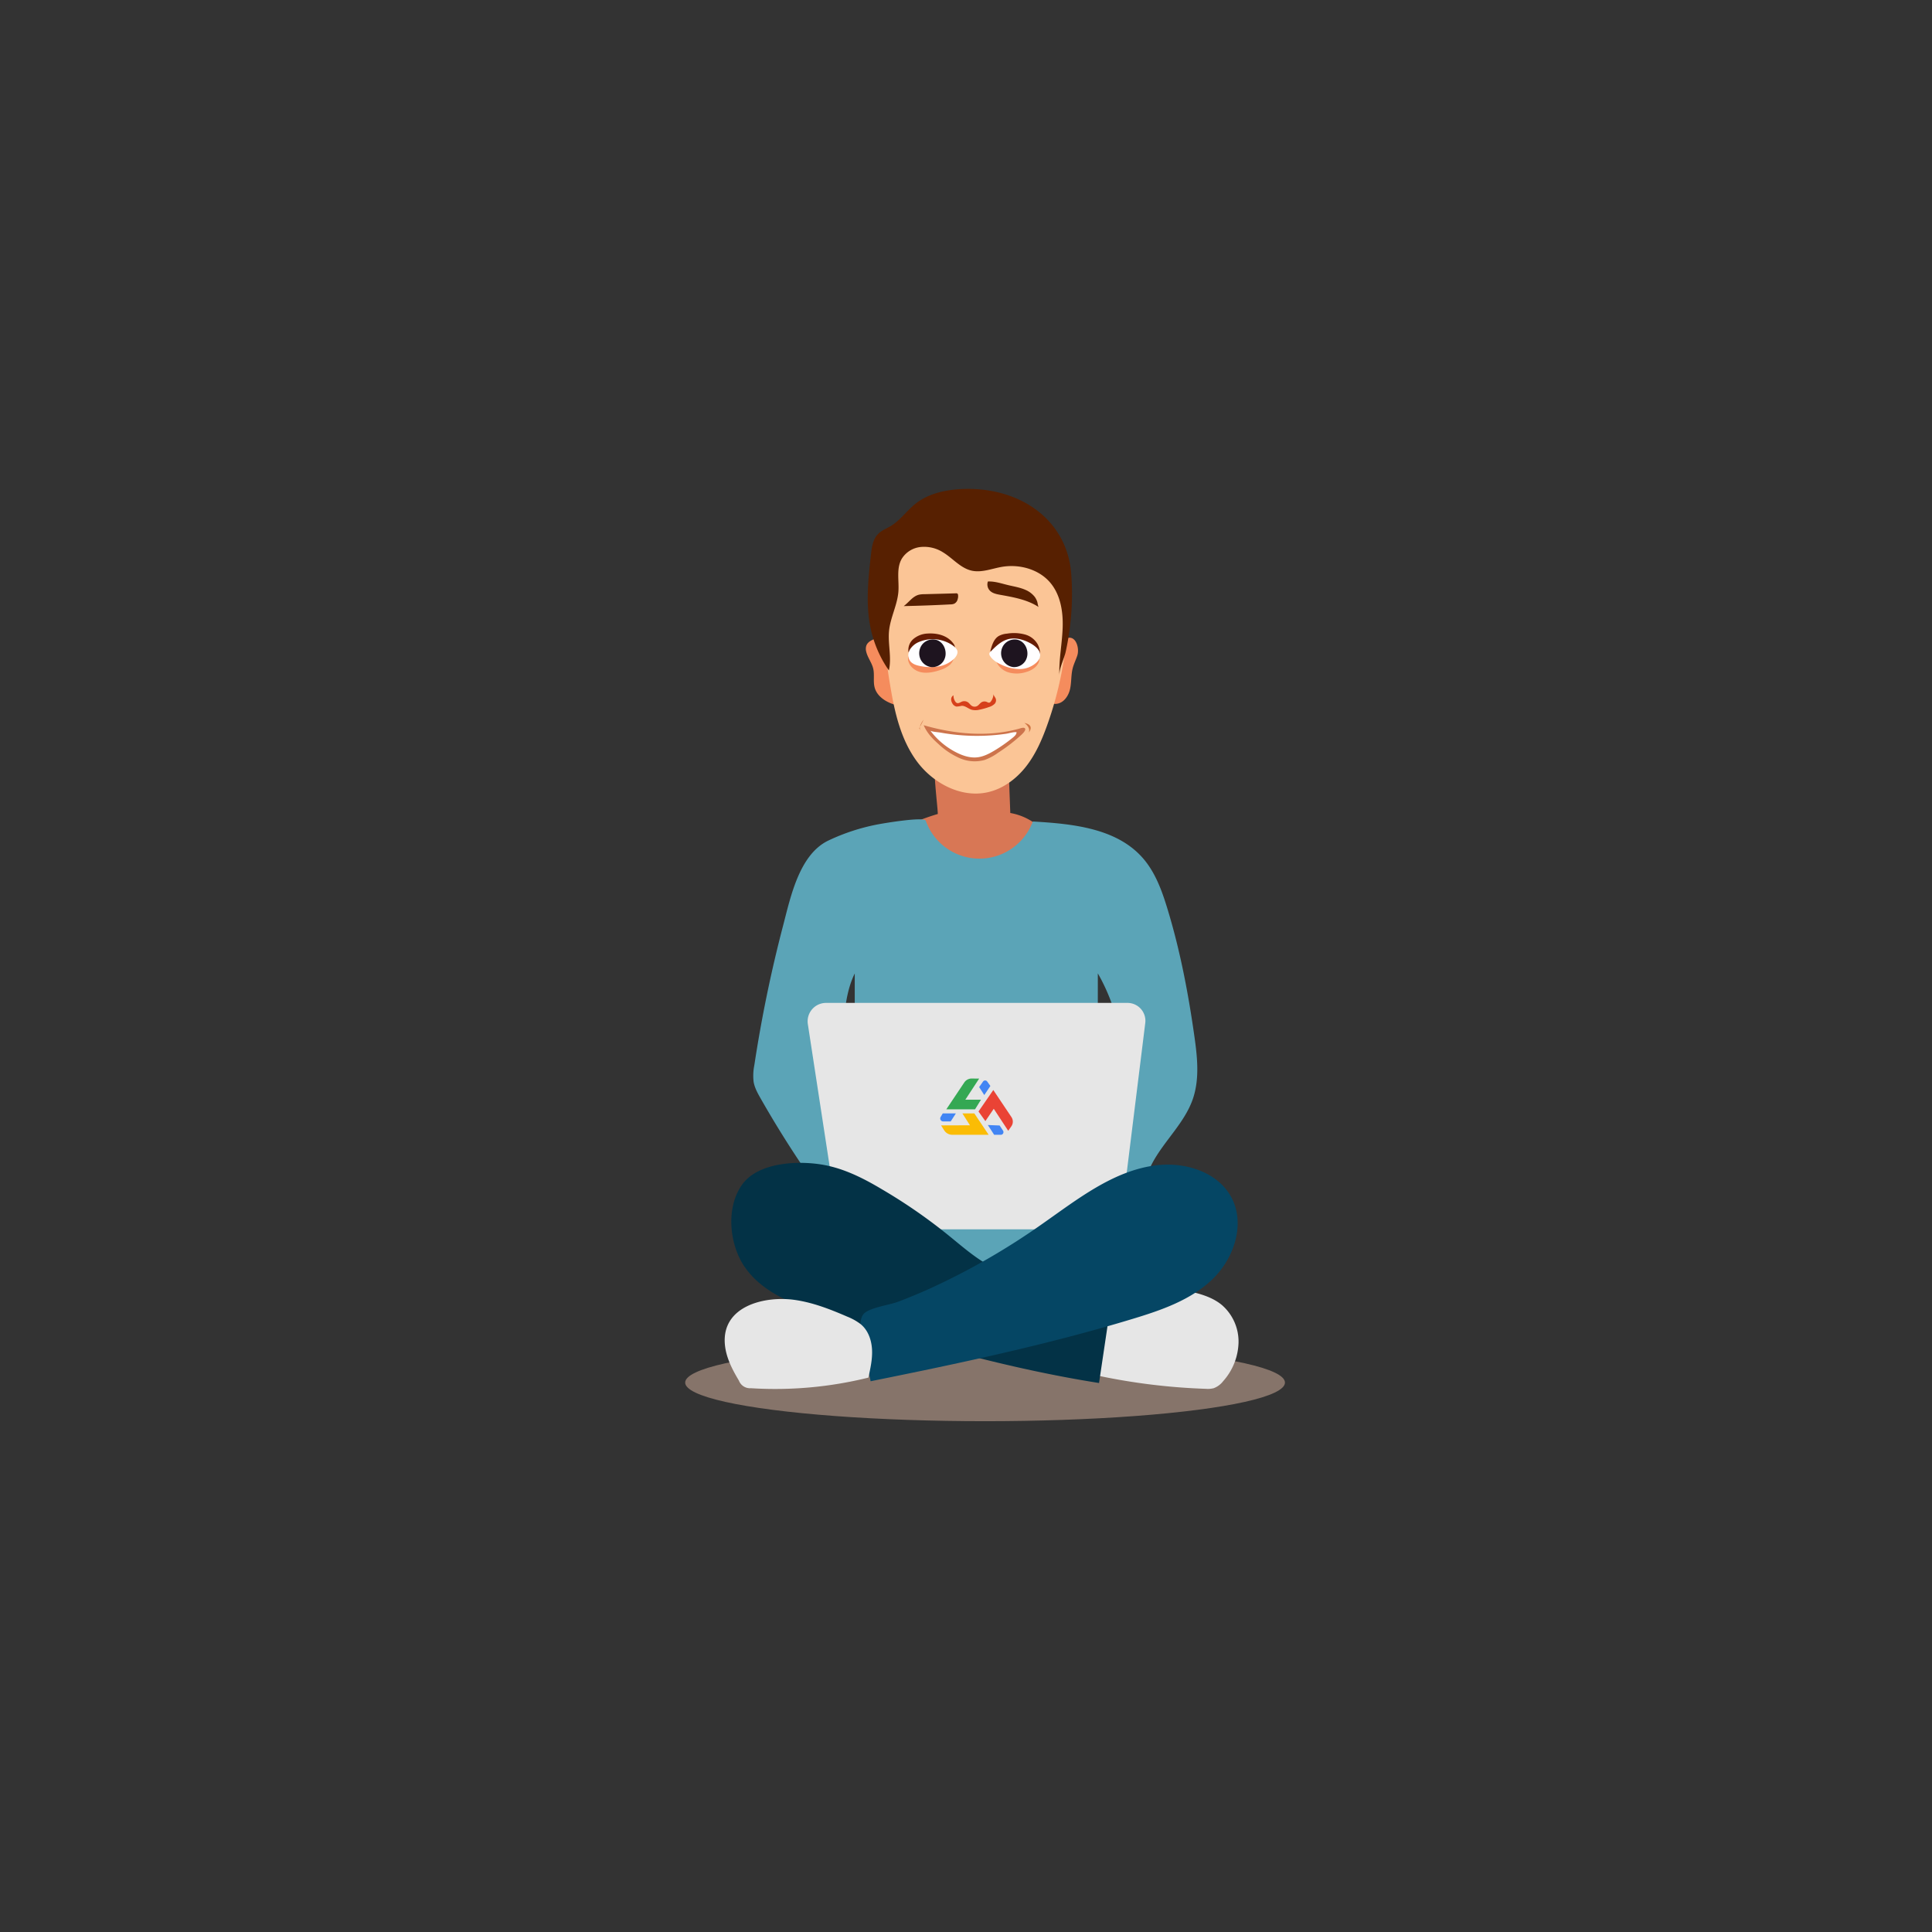 <svg id="Layer_1" data-name="Layer 1" xmlns="http://www.w3.org/2000/svg" viewBox="0 0 1080 1080"><rect x="0" y="0" width="1080" height="1080" fill="#333333" stroke="none"/><defs><style>.cls-1{fill:#86746a;}.cls-2{fill:#e6e6e6;}.cls-3{fill:#d87755;}.cls-4{fill:#5ba4b7;}.cls-5{fill:#033246;}.cls-6{fill:#054664;}.cls-7{fill:#34a853;}.cls-8{fill:#4285f4;}.cls-9{fill:#ea4335;}.cls-10{fill:#fbbc05;}.cls-11{fill:#f58c5d;}.cls-12{fill:#fbc596;}.cls-13{fill:#572001;}.cls-14{fill:#661c03;}.cls-15{fill:#fffeff;}.cls-16{fill:#1e141f;}.cls-17{fill:#cd744c;}.cls-18{fill:#fff;}.cls-19{fill:#d6401b;}.cls-20{fill:#d17745;}</style></defs><title>Mascott123</title><ellipse class="cls-1" cx="550.66" cy="772.87" rx="167.64" ry="21.59"/><path class="cls-2" d="M619.88,726.17c-5.29,10.38-4.52,33-5.68,42.92A345.29,345.29,0,0,0,674,776.36a13.83,13.83,0,0,0,4.45-.34,12,12,0,0,0,5.3-3.93,33.79,33.79,0,0,0,8.6-21.52,27.06,27.06,0,0,0-9.24-21c-5.85-4.89-13.58-6.72-21-8.31-10-2.14-31.62-7.19-40.07,1.77A13.08,13.08,0,0,0,619.88,726.17Z"/><path class="cls-3" d="M523.94,417.75c-3.75,4.12.18,31.63.3,37.27a123.54,123.54,0,0,0-31.32,14.24c-1.72,1.1-3.58,2.49-3.83,4.52-.4,3.2,3.24,5.23,6.27,6.29a338.6,338.6,0,0,0,35.73,10.25c5,1.14,10.17,2.18,15.3,1.65a51.58,51.58,0,0,0,9.55-2.25l35.28-10.78a33.19,33.19,0,0,0-26.46-24.47l-1.14-30.57c-6.31-1.06-34.73-9.92-39.43-6.38A1.34,1.34,0,0,0,523.94,417.75Z"/><path class="cls-4" d="M477.81,544.17l0,150.58c21,8.12,42.83,14.82,65.3,16.58s45.75-1.66,65.39-12.74a10.45,10.45,0,0,0,4.14-3.49c1-1.66,1-3.7,1-5.63l.05-145.35c19.94,34.74,17.53,77.72,11.53,117.36-1.28,8.43-2.68,17.18-.32,25.38,10.41-9.19,12.69-24.33,19.21-36.6,6.66-12.53,18-22.44,22.67-35.86,3.89-11.28,2.53-23.63.84-35.45-3.4-23.93-7.94-47.74-15-70.87-3.08-10.16-6.8-20.45-13.79-28.43-14.66-16.74-39.32-19.16-61.48-20.43a31.83,31.83,0,0,1-59.83-.4c-.88-2.45-23.65,1.42-26.28,1.92a114.14,114.14,0,0,0-28.2,9.14c-16.12,7.75-21,31.1-25.19,47.18a755.7,755.7,0,0,0-16.18,78.42,29.33,29.33,0,0,0-.39,9.29c.57,3.31,2.24,6.32,3.9,9.23q12.13,21.32,26,41.58c4.13,6,8.71,12.29,15.42,15.19q.75-48.64,4.82-97.14C472.33,563.55,473.35,553.22,477.81,544.17Z"/><path class="cls-2" d="M461.74,560.63H630.32a10,10,0,0,1,9.89,11.22L625.92,687.21H469.18L451.59,572.5A10.29,10.29,0,0,1,461.74,560.63Z"/><path class="cls-5" d="M467.89,653c-1.61-.48-3.23-.92-4.87-1.29C448.74,648.47,424.5,649,415,662s-7.3,33.94,1.41,46.41c10.66,15.26,29.71,21.69,47.47,27.11,49.51,15.09,99.38,29.52,150.49,37.59l6.72-45.16c-24.27-6.87-50.48-9.22-71.81-22.73-7-4.45-13.29-10-19.76-15.21a299,299,0,0,0-36.3-25.06C485.19,660.15,476.81,655.72,467.89,653Z"/><path class="cls-6" d="M481.76,736.25c-3.16,7.83,3.49,27.83,4.92,35.88,49.22-9.94,98.43-20.3,146.49-34.87,16-4.85,32.42-10.49,44.51-22.07s18.57-30.72,10.82-45.57c-7.61-14.62-26.3-20.3-42.6-18.16-23.73,3.11-43.52,18.89-63.15,32.63a388.85,388.85,0,0,1-63.7,36.57q-8.38,3.75-16.95,7c-4.77,1.82-15.39,3.18-19,6.51A5.44,5.44,0,0,0,481.76,736.25Z"/><path class="cls-2" d="M480.85,740A31.77,31.77,0,0,0,473.6,736c-9.58-4.15-19.42-8-29.76-9.4-16.63-2.23-40.39,3.56-38.64,24.8.61,7.33,4.09,14.09,7.87,20.39a6.64,6.64,0,0,0,6.7,4.23,216.91,216.91,0,0,0,65.65-5.92c1.14-5.09,2.29-10.25,2.06-15.46s-2-10.56-5.86-14C481.37,740.41,481.12,740.19,480.85,740Z"/><path class="cls-7" d="M547.35,602.94l-7.73,11.8h8.75l-3.31,5.37H529L539.11,605a5,5,0,0,1,4.19-2.1Z"/><path class="cls-8" d="M549.55,604.55l-2.19,3.14,2.86,4.45,3.41-5.08-1.8-2.52A1.44,1.44,0,0,0,549.55,604.55Z"/><path class="cls-8" d="M527,622.41h7.33l-2.88,4.47h-4a1.66,1.66,0,0,1-1.67-2.41Z"/><path class="cls-9" d="M550.83,626.71l4.68-6.9,8.09,12.3,1.71-2.44a4.57,4.57,0,0,0,.06-5.26l-10.11-15.08-8.27,12Z"/><path class="cls-10" d="M526.06,629.1l1.82,2.88a5.37,5.37,0,0,0,4.58,2.37h20.2l-8-11.94H538l4.2,6.63Z"/><path class="cls-8" d="M552.22,628.9l6.58.26,1.94,2.93a1.51,1.51,0,0,1-1.49,2.26h-3.52Z"/><g id="Ears"><path id="Left_ear" data-name="Left ear" class="cls-11" d="M492.78,356.42a3.76,3.76,0,0,0-2.26.22c-2.52.79-5.38,1.88-6.25,4.31a5.81,5.81,0,0,0-.07,3.23c.74,3.35,3.12,6.19,3.92,9.53.85,3.53-.14,7.33.87,10.82,1.33,4.6,5.88,7.71,10.57,9.19a2.59,2.59,0,0,0,1.45.15c.78-.23,1.15-1.07,1.41-1.81,1.81-5.13,6.67-15.08,5.65-20.49-.9-4.74-10.35-10.83-14.06-14.29A3.61,3.61,0,0,0,492.78,356.42Z"/><path id="right_ear" data-name="right ear" class="cls-11" d="M593.35,358.87a5.44,5.44,0,0,1,.81-.78c6.48-5.21,9.62,3.52,8.05,8.37-.76,2.35-1.91,4.58-2.54,7-1,3.82-.65,7.86-1.5,11.71s-3.54,7.82-7.57,8.27a4.63,4.63,0,0,1-4-1.36,5.41,5.41,0,0,1-1.07-3.12,27.09,27.09,0,0,1,.67-7.61,152.8,152.8,0,0,1,5-17.9A13.06,13.06,0,0,1,593.35,358.87Z"/></g><path class="cls-12" d="M493.79,346a278.31,278.31,0,0,0,4,38.17c2.45,14.6,5.92,29.53,14.82,41.54s24.51,20.46,39.4,17.19c8.66-1.9,16.11-7.49,21.49-14.33s8.89-14.87,11.81-23a199.61,199.61,0,0,0,11.36-54.69c.65-10,.19-16.4-3.84-25.52q-6.33-14.33-12.65-28.66a5.62,5.62,0,0,0-2.06-2.82,5.91,5.91,0,0,0-3.13-.46l-51.81,1.74c-6.6.22-13.64.59-18.94,4.4-6.61,4.75-8.56,13.39-9.45,21.31A181.71,181.71,0,0,0,493.79,346Z"/><path id="Hair" class="cls-13" d="M503.88,312.74c.07-.14.15-.28.23-.42a14.14,14.14,0,0,1,10.47-6.54,19.62,19.62,0,0,1,12.34,2.83c5.6,3.33,9.92,9,16.34,10.41,5.53,1.19,11.12-1.15,16.69-2.12,9.69-1.7,20.45,1.2,26.84,8.46,6,6.83,7.54,16.39,7.25,25.36s-2.14,17.87-1.85,26.84c-.13-3.91,2.7-9.36,3.56-13.29q1.57-7.17,2.44-14.45a149.82,149.82,0,0,0,.62-29.26c-1.29-16.8-10.46-31.2-25.86-39.6-11-6-24-8.32-36.6-7.51-8.71.55-17.62,2.69-24.4,8-5,3.9-8.59,9.34-14,12.6-2.37,1.42-5.08,2.42-7,4.35-3,2.95-3.61,7.39-4.07,11.49-1.57,14.06-3.13,28.41,0,42.23a64.68,64.68,0,0,0,10,22.64c1.69-7.23-.64-14.79.11-22.17s4.62-14.37,5.22-21.84C502.65,324.69,501,318.11,503.88,312.74Z"/><g id="brows"><path class="cls-13" d="M505.19,338.81c2.9-2.12,5-5.52,8.53-6.37a13.38,13.38,0,0,1,2.83-.28l11.3-.3,5.65-.16c1.09,0,1.57-.28,2,.55a5.29,5.29,0,0,1-.15,2.67,3.76,3.76,0,0,1-1.94,2.56,5.87,5.87,0,0,1-2.13.38Q518.26,338.55,505.19,338.81Z"/><path class="cls-13" d="M552.24,325.06a5,5,0,0,0,1.23,5.24c1.46,1.4,3.61,1.84,5.63,2.2,7.5,1.36,15.27,2.71,21.58,6.88-.42-.28-.65-2.37-.84-2.94a10.26,10.26,0,0,0-1.42-2.8,13.09,13.09,0,0,0-5.16-3.89c-3.09-1.38-6.5-1.89-9.8-2.69-3.7-.89-7.39-2.17-11.2-2Z"/></g><g id="Eyes"><g id="Left_eye" data-name="Left eye"><path class="cls-14" d="M507.86,364.55a8.08,8.08,0,0,1,2.78-7.39,13.14,13.14,0,0,1,7.77-3c5.4-.37,11.14,1,14.43,5.45a4,4,0,0,1,1,2.52,3.24,3.24,0,0,1-1.87,2.53,8.85,8.85,0,0,1-3.23.78c-6.94.71-14,0-20.86-.9Z"/><path class="cls-11" d="M507.83,366.91l0,0a1.08,1.08,0,0,0-.2.61c-.38,3.69,2.84,7.06,6.52,8.08s7.64.19,11.26-1a15.38,15.38,0,0,0,5.41-2.82c1.27-1.13,2.81-3.4,2.25-5.2s-2.87-2.26-4.49-2.4c-6.72-.59-13.43.92-20,2.42A1.47,1.47,0,0,0,507.83,366.91Z"/><path class="cls-15" d="M508,364.66a6.68,6.68,0,0,1,.66-1.59,10.87,10.87,0,0,1,5.4-4.34,19.67,19.67,0,0,1,16.43.82c1.62.85,3.63,2.11,4.47,3.76s-.32,3.65-1.64,4.95a16.77,16.77,0,0,1-8.75,4.3,28,28,0,0,1-9.91-.19c-2.17-.39-4.48-1.06-5.82-2.77A5.62,5.62,0,0,1,508,364.66Z"/><path class="cls-16" d="M528.61,365.18a7.81,7.81,0,0,1-1.23,4.41,7.46,7.46,0,0,1-6.69,3.33,7.75,7.75,0,0,1-6.56-5.64,8,8,0,0,1,1.48-7.11,7.7,7.7,0,0,1,6.9-2.65C526.36,358.1,528.56,361.64,528.61,365.18Z"/></g><g id="Right_Eye" data-name="Right Eye"><path class="cls-11" d="M580.54,367.68a1.59,1.59,0,0,1,.42,1.12c0,1.49-1.16,3.16-2.21,4.14a12.9,12.9,0,0,1-5,2.68,17,17,0,0,1-9.71.32,10.83,10.83,0,0,1-7.12-6.13,3.74,3.74,0,0,1,0-3.2c.77-1.33,2.58-1.64,4.15-1.7,5.71-.25,11.38.82,17,1.88A4.72,4.72,0,0,1,580.54,367.68Z"/><path class="cls-14" d="M553.77,364.43a1.58,1.58,0,0,1,0-1.13c.83-2.93,1.86-6.14,4.52-7.76a11.64,11.64,0,0,1,4.62-1.33,23.88,23.88,0,0,1,10.14.5,11.74,11.74,0,0,1,7,5.41c1.34,2.48,2.12,6.54.09,8.86-1.73,2-4.83,2-7.49,1.72a57.29,57.29,0,0,1-18.2-5.75,1.5,1.5,0,0,1-.63-.47Z"/><path class="cls-15" d="M553.05,365.27a2.11,2.11,0,0,1,.65-.95c2.82-2.9,5.86-5.93,9.84-7,3.76-1,7.8,0,11.3,1.67,4.7,2.24,9.39,6.47,4.67,11.24A13.73,13.73,0,0,1,570,374a24.36,24.36,0,0,1-10.19-2.42c-2.48-1.12-4.92-2.59-6.33-4.86A1.87,1.87,0,0,1,553.05,365.27Z"/><path class="cls-16" d="M574.34,365.18a7.88,7.88,0,0,1-1.17,4.31,7.47,7.47,0,0,1-6.76,3.42,7.72,7.72,0,0,1-6.47-5.53,7.94,7.94,0,0,1,1.34-7.08,7.64,7.64,0,0,1,6.77-2.79C572,358,574.28,361.59,574.34,365.18Z"/></g></g><g id="Mouth"><path class="cls-17" d="M516.36,405.4c17.21,5,35.85,6.74,53.14,2,.86-.23,3-1.1,3.54-.1s-1.44,2.86-2.06,3.45a96.56,96.56,0,0,1-13.07,10.06,30.43,30.43,0,0,1-7.45,4,20.83,20.83,0,0,1-14-1A41.68,41.68,0,0,1,524.7,416C521.29,413,518.06,409.57,516.36,405.4Z"/><path class="cls-18" d="M520,408.38c.74.7,4.59.93,5.54,1.11q3,.54,6,.93a114.37,114.37,0,0,0,24.81.47c2-.18,4-.42,6-.7,1.78-.26,4.18-1.11,5.91-.89,0,1.37-1.36,2.46-2.37,3.27a88.19,88.19,0,0,1-10,7c-3,1.78-6.17,3.42-9.65,3.79-4,.42-8.07-.92-11.66-2.75a41.89,41.89,0,0,1-14.59-12.27A.13.13,0,0,0,520,408.38Z"/></g><path id="Nose" class="cls-19" d="M533,388.68a5.88,5.88,0,0,0,1,3.48,2.15,2.15,0,0,0,.85.79c1,.41,1.95-.39,2.92-.76a3.69,3.69,0,0,1,3.43.47c.8.6,1.32,1.52,2.19,2a2.93,2.93,0,0,0,2.87,0c.92-.52,1.47-1.49,2.35-2.05a3.27,3.27,0,0,1,3-.23c.46.2.93.53,1.43.42a1.54,1.54,0,0,0,.84-.65,7.05,7.05,0,0,0,1.47-4.24c0,.9,1,1.83,1.29,2.7a2.84,2.84,0,0,1-.56,2.76,7.27,7.27,0,0,1-3.16,1.84,35.49,35.49,0,0,1-5.47,1.53,9,9,0,0,1-4.32,0c-1.94-.6-3.57-2.3-5.61-2.18a15.46,15.46,0,0,1-2.84.42,3.45,3.45,0,0,1-2.34-1.85,4.32,4.32,0,0,1-.64-2.41A2.58,2.58,0,0,1,533,388.68Z"/><path class="cls-20" d="M572.6,404.12s3.72,2.39,2.48,5.39C575.08,409.51,578.79,405.32,572.6,404.12Z"/><path class="cls-20" d="M516.33,402.32s-3.09,3.59-1.86,6l-.62-1.2"/></svg>